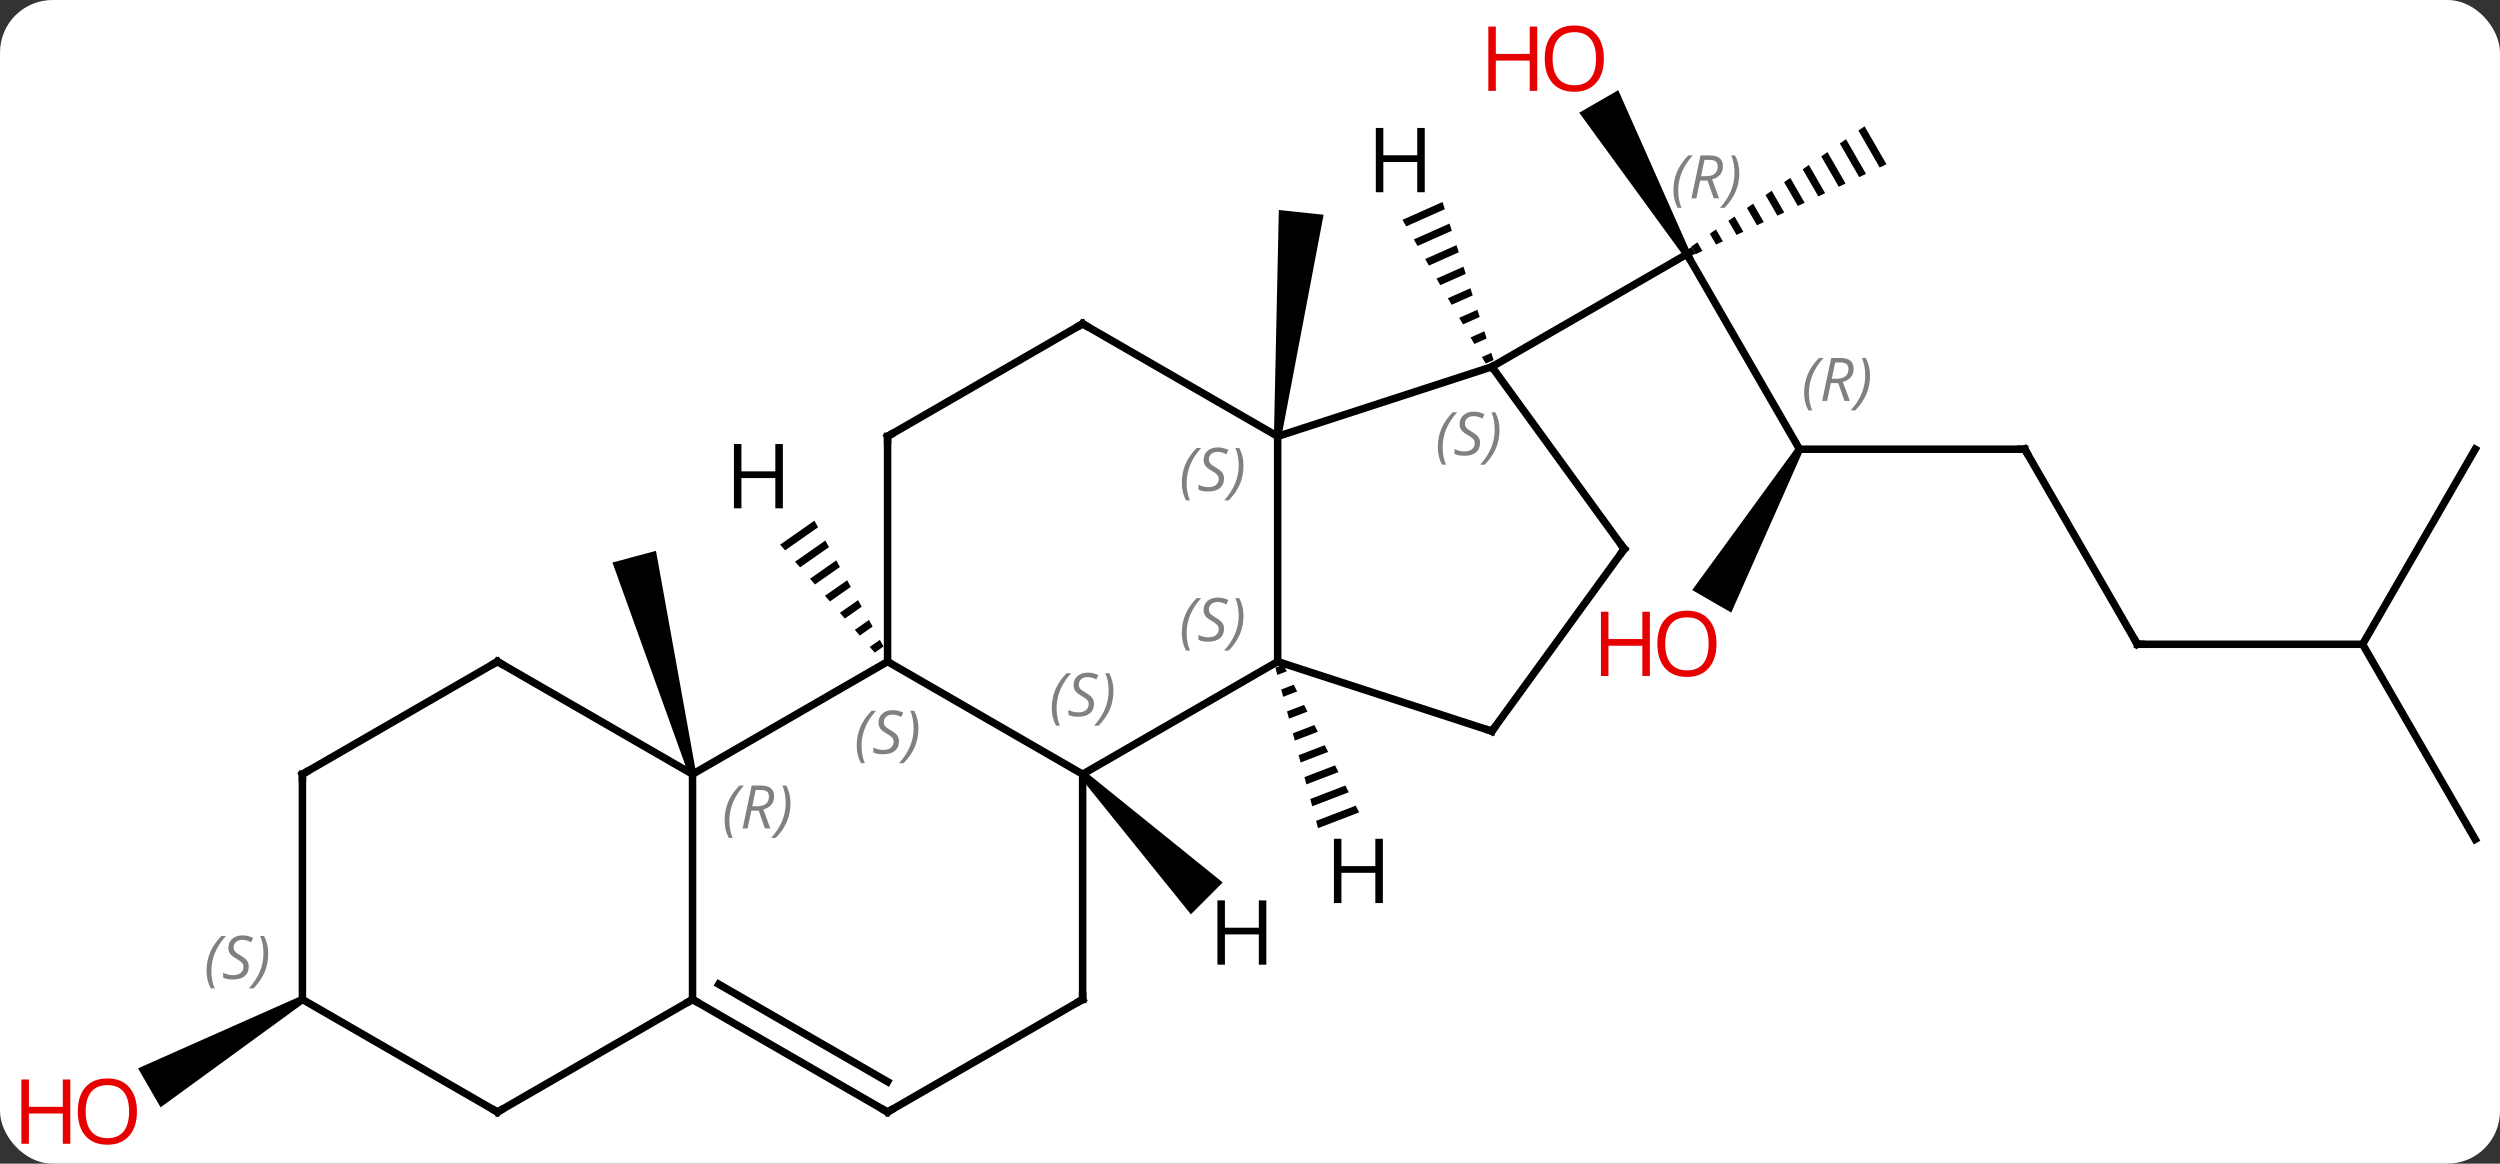 <svg width="333" viewBox="0 0 333 155" style="fill-opacity:1; color-rendering:auto; color-interpolation:auto; text-rendering:auto; stroke:black; stroke-linecap:square; stroke-miterlimit:10; shape-rendering:auto; stroke-opacity:1; fill:black; stroke-dasharray:none; font-weight:normal; stroke-width:1; font-family:'Open Sans'; font-style:normal; stroke-linejoin:miter; font-size:12; stroke-dashoffset:0; image-rendering:auto;" height="155" class="cas-substance-image" xmlns:xlink="http://www.w3.org/1999/xlink" xmlns="http://www.w3.org/2000/svg"><rect x="0" y="0" width="333" height="155" fill="#333333" stroke="none"/><svg class="cas-substance-single-component"><rect y="0" x="0" width="333" stroke="none" ry="7" rx="7" height="155" fill="white" class="cas-substance-group"/><svg y="0" x="0" width="333" viewBox="0 0 333 155" style="fill:black;" height="155" class="cas-substance-single-component-image"><svg><g><g transform="translate(172,78)" style="text-rendering:geometricPrecision; color-rendering:optimizeQuality; color-interpolation:linearRGB; stroke-linecap:butt; image-rendering:optimizeQuality;"><path style="stroke:none;" d="M-1.318 -19.823 L-2.312 -19.927 L-1.661 -50.024 L4.306 -49.396 Z"/><line y2="-18.165" y1="-44.145" x2="67.698" x1="52.698" style="fill:none;"/><path style="stroke:none;" d="M76.362 -61.177 L75.538 -60.605 L78.369 -55.694 L79.277 -56.122 L76.362 -61.177 ZM73.888 -59.46 L73.064 -58.887 L75.645 -54.41 L75.645 -54.41 L76.553 -54.839 L73.888 -59.46 ZM71.415 -57.743 L70.59 -57.17 L72.922 -53.127 L72.922 -53.127 L73.83 -53.555 L71.415 -57.743 ZM68.941 -56.026 L68.116 -55.453 L70.198 -51.843 L71.106 -52.271 L68.941 -56.026 ZM66.467 -54.308 L65.642 -53.736 L67.474 -50.559 L68.382 -50.987 L68.382 -50.987 L66.467 -54.308 ZM63.993 -52.591 L63.168 -52.019 L63.168 -52.019 L64.751 -49.275 L64.751 -49.275 L65.658 -49.703 L63.993 -52.591 ZM61.519 -50.874 L60.694 -50.302 L60.694 -50.302 L62.027 -47.991 L62.027 -47.991 L62.935 -48.419 L62.935 -48.419 L61.519 -50.874 ZM59.045 -49.157 L58.22 -48.585 L58.22 -48.585 L59.303 -46.707 L59.303 -46.707 L60.211 -47.135 L60.211 -47.135 L59.045 -49.157 ZM56.571 -47.44 L55.746 -46.867 L55.746 -46.867 L56.579 -45.423 L56.579 -45.423 L57.487 -45.852 L57.487 -45.852 L56.571 -47.44 ZM54.097 -45.723 L53.273 -45.15 L53.273 -45.15 L53.855 -44.14 L53.855 -44.14 L54.763 -44.568 L54.763 -44.568 L54.097 -45.723 Z"/><path style="stroke:none;" d="M53.131 -44.395 L52.265 -43.895 L38.354 -62.989 L43.55 -65.989 Z"/><line y2="-29.145" y1="-44.145" x2="26.718" x1="52.698" style="fill:none;"/><line y2="-18.165" y1="-18.165" x2="97.698" x1="67.698" style="fill:none;"/><path style="stroke:none;" d="M67.265 -18.415 L68.131 -17.915 L58.599 3.596 L53.403 0.596 Z"/><line y2="7.818" y1="-18.165" x2="112.698" x1="97.698" style="fill:none;"/><line y2="7.818" y1="7.818" x2="142.698" x1="112.698" style="fill:none;"/><line y2="33.798" y1="7.818" x2="157.698" x1="142.698" style="fill:none;"/><line y2="-18.165" y1="7.818" x2="157.698" x1="142.698" style="fill:none;"/><path style="stroke:none;" d="M-79.272 24.996 L-80.238 25.254 L-90.42 -3.075 L-84.624 -4.629 Z"/><path style="stroke:none;" d="M-131.968 54.692 L-131.468 55.558 L-150.611 69.497 L-153.611 64.301 Z"/><line y2="10.125" y1="-19.875" x2="-1.815" x1="-1.815" style="fill:none;"/><line y2="-29.145" y1="-19.875" x2="26.718" x1="-1.815" style="fill:none;"/><line y2="-34.875" y1="-19.875" x2="-27.795" x1="-1.815" style="fill:none;"/><line y2="25.125" y1="10.125" x2="-27.795" x1="-1.815" style="fill:none;"/><line y2="19.395" y1="10.125" x2="26.718" x1="-1.815" style="fill:none;"/><line y2="-4.875" y1="-29.145" x2="44.352" x1="26.718" style="fill:none;"/><line y2="-19.875" y1="-34.875" x2="-53.775" x1="-27.795" style="fill:none;"/><line y2="10.125" y1="25.125" x2="-53.775" x1="-27.795" style="fill:none;"/><line y2="55.125" y1="25.125" x2="-27.795" x1="-27.795" style="fill:none;"/><line y2="-4.875" y1="19.395" x2="44.352" x1="26.718" style="fill:none;"/><line y2="10.125" y1="-19.875" x2="-53.775" x1="-53.775" style="fill:none;"/><line y2="25.125" y1="10.125" x2="-79.755" x1="-53.775" style="fill:none;"/><line y2="70.125" y1="55.125" x2="-53.775" x1="-27.795" style="fill:none;"/><line y2="55.125" y1="25.125" x2="-79.755" x1="-79.755" style="fill:none;"/><line y2="10.125" y1="25.125" x2="-105.738" x1="-79.755" style="fill:none;"/><line y2="55.125" y1="70.125" x2="-79.755" x1="-53.775" style="fill:none;"/><line y2="53.104" y1="66.084" x2="-76.255" x1="-53.775" style="fill:none;"/><line y2="70.125" y1="55.125" x2="-105.738" x1="-79.755" style="fill:none;"/><line y2="25.125" y1="10.125" x2="-131.718" x1="-105.738" style="fill:none;"/><line y2="55.125" y1="70.125" x2="-131.718" x1="-105.738" style="fill:none;"/><line y2="55.125" y1="25.125" x2="-131.718" x1="-131.718" style="fill:none;"/><path style="stroke:none;" d="M-1.054 10.519 L-2.116 10.927 L-2.116 10.927 L-1.858 11.899 L-1.858 11.899 L-0.596 11.414 L-0.596 11.414 L-1.054 10.519 ZM0.321 13.204 L-1.342 13.843 L-1.342 13.843 L-1.084 14.815 L0.78 14.099 L0.78 14.099 L0.321 13.204 ZM1.697 15.889 L-0.568 16.759 L-0.568 16.759 L-0.309 17.731 L-0.309 17.731 L2.156 16.785 L2.156 16.785 L1.697 15.889 ZM3.073 18.575 L0.207 19.675 L0.207 19.675 L0.465 20.647 L0.465 20.647 L3.532 19.47 L3.532 19.47 L3.073 18.575 ZM4.449 21.26 L0.981 22.591 L0.981 22.591 L1.239 23.563 L1.239 23.563 L4.908 22.155 L4.908 22.155 L4.449 21.26 ZM5.825 23.945 L1.756 25.507 L2.014 26.48 L2.014 26.48 L6.284 24.84 L5.825 23.945 ZM7.201 26.63 L2.53 28.424 L2.53 28.424 L2.788 29.396 L2.788 29.396 L7.659 27.525 L7.659 27.525 L7.201 26.63 ZM8.577 29.315 L3.304 31.34 L3.304 31.34 L3.562 32.312 L3.562 32.312 L9.035 30.21 L9.035 30.21 L8.577 29.315 Z"/><path style="stroke:none;" d="M20.145 -51.094 L14.805 -48.717 L14.805 -48.717 L15.309 -47.847 L15.309 -47.847 L20.455 -50.137 L20.455 -50.137 L20.145 -51.094 ZM21.073 -48.223 L16.317 -46.106 L16.317 -46.106 L16.821 -45.236 L16.821 -45.236 L21.383 -47.267 L21.383 -47.267 L21.073 -48.223 ZM22.001 -45.353 L17.83 -43.496 L17.83 -43.496 L18.334 -42.626 L18.334 -42.626 L22.311 -44.396 L22.311 -44.396 L22.001 -45.353 ZM22.929 -42.482 L19.342 -40.885 L19.846 -40.015 L23.239 -41.525 L23.239 -41.525 L22.929 -42.482 ZM23.857 -39.611 L20.855 -38.274 L20.855 -38.274 L21.359 -37.404 L21.359 -37.404 L24.167 -38.654 L23.857 -39.611 ZM24.785 -36.74 L22.367 -35.664 L22.367 -35.664 L22.871 -34.793 L22.871 -34.793 L25.095 -35.783 L25.095 -35.783 L24.785 -36.74 ZM25.713 -33.869 L23.879 -33.053 L23.879 -33.053 L24.384 -32.183 L26.023 -32.912 L26.023 -32.912 L25.713 -33.869 ZM26.641 -30.998 L25.392 -30.442 L25.392 -30.442 L25.896 -29.572 L25.896 -29.572 L26.951 -30.041 L26.951 -30.041 L26.641 -30.998 Z"/><path style="stroke:none;" d="M-28.149 25.479 L-27.441 24.771 L-9.133 39.545 L-13.375 43.787 Z"/><path style="stroke:none;" d="M-63.52 -8.648 L-68.086 -5.453 L-68.086 -5.453 L-67.423 -4.696 L-67.423 -4.696 L-63.035 -7.766 L-63.52 -8.648 ZM-62.066 -6.003 L-66.097 -3.183 L-65.433 -2.426 L-61.582 -5.121 L-62.066 -6.003 ZM-60.613 -3.357 L-64.107 -0.912 L-63.444 -0.155 L-60.129 -2.475 L-60.613 -3.357 ZM-59.16 -0.711 L-62.118 1.358 L-62.118 1.358 L-61.455 2.115 L-58.676 0.171 L-59.16 -0.711 ZM-57.707 1.935 L-60.128 3.629 L-59.465 4.386 L-59.465 4.386 L-57.222 2.816 L-57.222 2.816 L-57.707 1.935 ZM-56.254 4.58 L-58.139 5.899 L-57.476 6.656 L-55.769 5.462 L-56.254 4.58 ZM-54.8 7.226 L-56.149 8.17 L-56.149 8.17 L-55.486 8.926 L-54.316 8.108 L-54.8 7.226 Z"/><path style="fill:none; stroke-miterlimit:5;" d="M53.131 -44.395 L52.698 -44.145 L52.948 -43.712"/></g><g transform="translate(172,78)" style="stroke-linecap:butt; font-size:8.4px; fill:gray; text-rendering:geometricPrecision; image-rendering:optimizeQuality; color-rendering:optimizeQuality; font-family:'Open Sans'; font-style:italic; stroke:gray; color-interpolation:linearRGB; stroke-miterlimit:5;"><path style="stroke:none;" d="M50.897 -52.64 Q50.897 -53.968 51.366 -55.093 Q51.835 -56.218 52.866 -57.297 L53.476 -57.297 Q52.507 -56.234 52.022 -55.062 Q51.538 -53.89 51.538 -52.656 Q51.538 -51.328 51.976 -50.312 L51.46 -50.312 Q50.897 -51.343 50.897 -52.64 ZM54.458 -53.953 L53.958 -51.578 L53.301 -51.578 L54.504 -57.297 L55.754 -57.297 Q57.489 -57.297 57.489 -55.859 Q57.489 -54.5 56.051 -54.109 L56.989 -51.578 L56.27 -51.578 L55.442 -53.953 L54.458 -53.953 ZM55.036 -56.703 Q54.645 -54.781 54.583 -54.531 L55.239 -54.531 Q55.989 -54.531 56.395 -54.859 Q56.801 -55.187 56.801 -55.812 Q56.801 -56.281 56.543 -56.492 Q56.286 -56.703 55.692 -56.703 L55.036 -56.703 ZM59.675 -54.953 Q59.675 -53.625 59.198 -52.492 Q58.722 -51.359 57.706 -50.312 L57.097 -50.312 Q59.034 -52.468 59.034 -54.953 Q59.034 -56.281 58.597 -57.297 L59.112 -57.297 Q59.675 -56.234 59.675 -54.953 Z"/><path style="stroke:none;" d="M68.309 -25.661 Q68.309 -26.989 68.778 -28.114 Q69.247 -29.239 70.278 -30.317 L70.887 -30.317 Q69.919 -29.255 69.434 -28.083 Q68.95 -26.911 68.95 -25.677 Q68.95 -24.349 69.387 -23.333 L68.872 -23.333 Q68.309 -24.364 68.309 -25.661 ZM71.869 -26.974 L71.369 -24.599 L70.713 -24.599 L71.916 -30.317 L73.166 -30.317 Q74.901 -30.317 74.901 -28.88 Q74.901 -27.521 73.463 -27.13 L74.401 -24.599 L73.682 -24.599 L72.854 -26.974 L71.869 -26.974 ZM72.447 -29.724 Q72.057 -27.802 71.994 -27.552 L72.651 -27.552 Q73.401 -27.552 73.807 -27.88 Q74.213 -28.208 74.213 -28.833 Q74.213 -29.302 73.955 -29.513 Q73.697 -29.724 73.104 -29.724 L72.447 -29.724 ZM77.087 -27.974 Q77.087 -26.646 76.61 -25.513 Q76.133 -24.38 75.118 -23.333 L74.508 -23.333 Q76.446 -25.489 76.446 -27.974 Q76.446 -29.302 76.008 -30.317 L76.524 -30.317 Q77.087 -29.255 77.087 -27.974 Z"/></g><g transform="translate(172,78)" style="stroke-linecap:butt; fill:rgb(230,0,0); text-rendering:geometricPrecision; color-rendering:optimizeQuality; image-rendering:optimizeQuality; font-family:'Open Sans'; stroke:rgb(230,0,0); color-interpolation:linearRGB; stroke-miterlimit:5;"><path style="stroke:none;" d="M41.636 -70.195 Q41.636 -68.133 40.596 -66.953 Q39.557 -65.773 37.714 -65.773 Q35.823 -65.773 34.792 -66.938 Q33.761 -68.102 33.761 -70.211 Q33.761 -72.305 34.792 -73.453 Q35.823 -74.602 37.714 -74.602 Q39.573 -74.602 40.604 -73.43 Q41.636 -72.258 41.636 -70.195 ZM34.807 -70.195 Q34.807 -68.461 35.55 -67.555 Q36.292 -66.648 37.714 -66.648 Q39.136 -66.648 39.862 -67.547 Q40.589 -68.445 40.589 -70.195 Q40.589 -71.93 39.862 -72.82 Q39.136 -73.711 37.714 -73.711 Q36.292 -73.711 35.55 -72.812 Q34.807 -71.914 34.807 -70.195 Z"/><path style="stroke:none;" d="M32.761 -65.898 L31.761 -65.898 L31.761 -69.93 L27.245 -69.93 L27.245 -65.898 L26.245 -65.898 L26.245 -74.461 L27.245 -74.461 L27.245 -70.82 L31.761 -70.82 L31.761 -74.461 L32.761 -74.461 L32.761 -65.898 Z"/><path style="fill:none; stroke:black;" d="M97.198 -18.165 L97.698 -18.165 L97.948 -17.732"/><path style="stroke:none;" d="M56.636 7.748 Q56.636 9.81 55.596 10.99 Q54.557 12.17 52.714 12.17 Q50.823 12.17 49.792 11.005 Q48.761 9.841 48.761 7.732 Q48.761 5.638 49.792 4.49 Q50.823 3.341 52.714 3.341 Q54.573 3.341 55.604 4.513 Q56.636 5.685 56.636 7.748 ZM49.807 7.748 Q49.807 9.482 50.55 10.388 Q51.292 11.295 52.714 11.295 Q54.136 11.295 54.862 10.396 Q55.589 9.498 55.589 7.748 Q55.589 6.013 54.862 5.123 Q54.136 4.232 52.714 4.232 Q51.292 4.232 50.55 5.13 Q49.807 6.029 49.807 7.748 Z"/><path style="stroke:none;" d="M47.761 12.045 L46.761 12.045 L46.761 8.013 L42.245 8.013 L42.245 12.045 L41.245 12.045 L41.245 3.482 L42.245 3.482 L42.245 7.123 L46.761 7.123 L46.761 3.482 L47.761 3.482 L47.761 12.045 Z"/><path style="fill:none; stroke:black;" d="M112.448 7.385 L112.698 7.818 L113.198 7.818"/><path style="stroke:none;" d="M-153.761 70.055 Q-153.761 72.117 -154.8 73.297 Q-155.839 74.477 -157.682 74.477 Q-159.573 74.477 -160.604 73.312 Q-161.636 72.148 -161.636 70.039 Q-161.636 67.945 -160.604 66.797 Q-159.573 65.648 -157.682 65.648 Q-155.823 65.648 -154.792 66.82 Q-153.761 67.992 -153.761 70.055 ZM-160.589 70.055 Q-160.589 71.789 -159.846 72.695 Q-159.104 73.602 -157.682 73.602 Q-156.261 73.602 -155.534 72.703 Q-154.807 71.805 -154.807 70.055 Q-154.807 68.32 -155.534 67.43 Q-156.261 66.539 -157.682 66.539 Q-159.104 66.539 -159.846 67.438 Q-160.589 68.336 -160.589 70.055 Z"/><path style="stroke:none;" d="M-162.636 74.352 L-163.636 74.352 L-163.636 70.32 L-168.151 70.32 L-168.151 74.352 L-169.151 74.352 L-169.151 65.789 L-168.151 65.789 L-168.151 69.43 L-163.636 69.43 L-163.636 65.789 L-162.636 65.789 L-162.636 74.352 Z"/></g><g transform="translate(172,78)" style="stroke-linecap:butt; font-size:8.4px; fill:gray; text-rendering:geometricPrecision; image-rendering:optimizeQuality; color-rendering:optimizeQuality; font-family:'Open Sans'; font-style:italic; stroke:gray; color-interpolation:linearRGB; stroke-miterlimit:5;"><path style="stroke:none;" d="M-14.584 -13.672 Q-14.584 -15 -14.115 -16.125 Q-13.646 -17.25 -12.615 -18.328 L-12.006 -18.328 Q-12.974 -17.266 -13.459 -16.094 Q-13.943 -14.922 -13.943 -13.688 Q-13.943 -12.359 -13.506 -11.344 L-14.021 -11.344 Q-14.584 -12.375 -14.584 -13.672 ZM-8.961 -14.266 Q-8.961 -13.438 -9.508 -12.984 Q-10.055 -12.531 -11.055 -12.531 Q-11.461 -12.531 -11.774 -12.586 Q-12.086 -12.641 -12.367 -12.781 L-12.367 -13.438 Q-11.742 -13.109 -11.039 -13.109 Q-10.414 -13.109 -10.039 -13.406 Q-9.664 -13.703 -9.664 -14.219 Q-9.664 -14.531 -9.867 -14.758 Q-10.071 -14.984 -10.633 -15.313 Q-11.227 -15.641 -11.453 -15.969 Q-11.68 -16.297 -11.68 -16.75 Q-11.68 -17.484 -11.164 -17.945 Q-10.649 -18.406 -9.805 -18.406 Q-9.43 -18.406 -9.094 -18.328 Q-8.758 -18.25 -8.383 -18.078 L-8.649 -17.484 Q-8.899 -17.641 -9.219 -17.727 Q-9.539 -17.813 -9.805 -17.813 Q-10.336 -17.813 -10.657 -17.539 Q-10.977 -17.266 -10.977 -16.797 Q-10.977 -16.594 -10.907 -16.445 Q-10.836 -16.297 -10.696 -16.164 Q-10.555 -16.031 -10.133 -15.781 Q-9.571 -15.438 -9.367 -15.242 Q-9.164 -15.047 -9.063 -14.813 Q-8.961 -14.578 -8.961 -14.266 ZM-6.367 -15.984 Q-6.367 -14.656 -6.843 -13.524 Q-7.32 -12.391 -8.335 -11.344 L-8.945 -11.344 Q-7.007 -13.5 -7.007 -15.984 Q-7.007 -17.313 -7.445 -18.328 L-6.929 -18.328 Q-6.367 -17.266 -6.367 -15.984 Z"/><path style="stroke:none;" d="M-14.584 6.328 Q-14.584 5 -14.115 3.875 Q-13.646 2.75 -12.615 1.672 L-12.006 1.672 Q-12.974 2.734 -13.459 3.906 Q-13.943 5.078 -13.943 6.313 Q-13.943 7.641 -13.506 8.656 L-14.021 8.656 Q-14.584 7.625 -14.584 6.328 ZM-8.961 5.734 Q-8.961 6.563 -9.508 7.016 Q-10.055 7.469 -11.055 7.469 Q-11.461 7.469 -11.774 7.414 Q-12.086 7.359 -12.367 7.219 L-12.367 6.563 Q-11.742 6.891 -11.039 6.891 Q-10.414 6.891 -10.039 6.594 Q-9.664 6.297 -9.664 5.781 Q-9.664 5.469 -9.867 5.242 Q-10.071 5.016 -10.633 4.688 Q-11.227 4.359 -11.453 4.031 Q-11.68 3.703 -11.68 3.25 Q-11.68 2.516 -11.164 2.055 Q-10.649 1.594 -9.805 1.594 Q-9.43 1.594 -9.094 1.672 Q-8.758 1.75 -8.383 1.922 L-8.649 2.516 Q-8.899 2.359 -9.219 2.273 Q-9.539 2.188 -9.805 2.188 Q-10.336 2.188 -10.657 2.461 Q-10.977 2.734 -10.977 3.203 Q-10.977 3.406 -10.907 3.555 Q-10.836 3.703 -10.696 3.836 Q-10.555 3.969 -10.133 4.219 Q-9.571 4.563 -9.367 4.758 Q-9.164 4.953 -9.063 5.188 Q-8.961 5.422 -8.961 5.734 ZM-6.367 4.016 Q-6.367 5.344 -6.843 6.477 Q-7.32 7.609 -8.335 8.656 L-8.945 8.656 Q-7.007 6.5 -7.007 4.016 Q-7.007 2.688 -7.445 1.672 L-6.929 1.672 Q-6.367 2.734 -6.367 4.016 Z"/><path style="stroke:none;" d="M19.519 -18.431 Q19.519 -19.759 19.988 -20.884 Q20.457 -22.009 21.488 -23.088 L22.097 -23.088 Q21.129 -22.025 20.644 -20.853 Q20.16 -19.681 20.16 -18.447 Q20.16 -17.119 20.597 -16.103 L20.082 -16.103 Q19.519 -17.134 19.519 -18.431 ZM25.142 -19.025 Q25.142 -18.197 24.595 -17.744 Q24.048 -17.291 23.048 -17.291 Q22.642 -17.291 22.329 -17.345 Q22.017 -17.4 21.736 -17.541 L21.736 -18.197 Q22.361 -17.869 23.064 -17.869 Q23.689 -17.869 24.064 -18.166 Q24.439 -18.463 24.439 -18.978 Q24.439 -19.291 24.236 -19.517 Q24.032 -19.744 23.47 -20.072 Q22.876 -20.4 22.65 -20.728 Q22.423 -21.056 22.423 -21.509 Q22.423 -22.244 22.939 -22.705 Q23.454 -23.166 24.298 -23.166 Q24.673 -23.166 25.009 -23.088 Q25.345 -23.009 25.72 -22.838 L25.454 -22.244 Q25.204 -22.4 24.884 -22.486 Q24.564 -22.572 24.298 -22.572 Q23.767 -22.572 23.447 -22.299 Q23.126 -22.025 23.126 -21.556 Q23.126 -21.353 23.197 -21.205 Q23.267 -21.056 23.407 -20.924 Q23.548 -20.791 23.97 -20.541 Q24.532 -20.197 24.736 -20.002 Q24.939 -19.806 25.04 -19.572 Q25.142 -19.338 25.142 -19.025 ZM27.736 -20.744 Q27.736 -19.416 27.26 -18.283 Q26.783 -17.15 25.768 -16.103 L25.158 -16.103 Q27.096 -18.259 27.096 -20.744 Q27.096 -22.072 26.658 -23.088 L27.174 -23.088 Q27.736 -22.025 27.736 -20.744 Z"/><path style="fill:none; stroke:black;" d="M-27.362 -34.625 L-27.795 -34.875 L-28.228 -34.625"/><path style="stroke:none;" d="M-31.904 16.328 Q-31.904 15 -31.435 13.875 Q-30.966 12.75 -29.935 11.672 L-29.325 11.672 Q-30.294 12.734 -30.779 13.906 Q-31.263 15.078 -31.263 16.312 Q-31.263 17.641 -30.825 18.656 L-31.341 18.656 Q-31.904 17.625 -31.904 16.328 ZM-26.281 15.734 Q-26.281 16.562 -26.828 17.016 Q-27.375 17.469 -28.375 17.469 Q-28.781 17.469 -29.093 17.414 Q-29.406 17.359 -29.687 17.219 L-29.687 16.562 Q-29.062 16.891 -28.359 16.891 Q-27.734 16.891 -27.359 16.594 Q-26.984 16.297 -26.984 15.781 Q-26.984 15.469 -27.187 15.242 Q-27.39 15.016 -27.953 14.688 Q-28.547 14.359 -28.773 14.031 Q-29 13.703 -29 13.25 Q-29 12.516 -28.484 12.055 Q-27.968 11.594 -27.125 11.594 Q-26.75 11.594 -26.414 11.672 Q-26.078 11.75 -25.703 11.922 L-25.968 12.516 Q-26.218 12.359 -26.539 12.273 Q-26.859 12.188 -27.125 12.188 Q-27.656 12.188 -27.976 12.461 Q-28.297 12.734 -28.297 13.203 Q-28.297 13.406 -28.226 13.555 Q-28.156 13.703 -28.015 13.836 Q-27.875 13.969 -27.453 14.219 Q-26.89 14.562 -26.687 14.758 Q-26.484 14.953 -26.383 15.188 Q-26.281 15.422 -26.281 15.734 ZM-23.686 14.016 Q-23.686 15.344 -24.163 16.477 Q-24.64 17.609 -25.655 18.656 L-26.265 18.656 Q-24.327 16.5 -24.327 14.016 Q-24.327 12.688 -24.765 11.672 L-24.249 11.672 Q-23.686 12.734 -23.686 14.016 Z"/><path style="fill:none; stroke:black;" d="M26.242 19.241 L26.718 19.395 L27.012 18.991"/><path style="fill:none; stroke:black;" d="M44.058 -5.279 L44.352 -4.875 L44.058 -4.471"/><path style="fill:none; stroke:black;" d="M-53.342 -20.125 L-53.775 -19.875 L-53.775 -19.375"/><path style="stroke:none;" d="M-57.883 21.328 Q-57.883 20 -57.415 18.875 Q-56.946 17.75 -55.915 16.672 L-55.305 16.672 Q-56.274 17.734 -56.758 18.906 Q-57.243 20.078 -57.243 21.312 Q-57.243 22.641 -56.805 23.656 L-57.321 23.656 Q-57.883 22.625 -57.883 21.328 ZM-52.261 20.734 Q-52.261 21.562 -52.808 22.016 Q-53.355 22.469 -54.355 22.469 Q-54.761 22.469 -55.074 22.414 Q-55.386 22.359 -55.667 22.219 L-55.667 21.562 Q-55.042 21.891 -54.339 21.891 Q-53.714 21.891 -53.339 21.594 Q-52.964 21.297 -52.964 20.781 Q-52.964 20.469 -53.167 20.242 Q-53.37 20.016 -53.933 19.688 Q-54.527 19.359 -54.753 19.031 Q-54.98 18.703 -54.98 18.25 Q-54.98 17.516 -54.464 17.055 Q-53.949 16.594 -53.105 16.594 Q-52.73 16.594 -52.394 16.672 Q-52.058 16.75 -51.683 16.922 L-51.949 17.516 Q-52.199 17.359 -52.519 17.273 Q-52.839 17.188 -53.105 17.188 Q-53.636 17.188 -53.956 17.461 Q-54.277 17.734 -54.277 18.203 Q-54.277 18.406 -54.206 18.555 Q-54.136 18.703 -53.995 18.836 Q-53.855 18.969 -53.433 19.219 Q-52.87 19.562 -52.667 19.758 Q-52.464 19.953 -52.362 20.188 Q-52.261 20.422 -52.261 20.734 ZM-49.666 19.016 Q-49.666 20.344 -50.143 21.477 Q-50.62 22.609 -51.635 23.656 L-52.245 23.656 Q-50.307 21.5 -50.307 19.016 Q-50.307 17.688 -50.745 16.672 L-50.229 16.672 Q-49.666 17.734 -49.666 19.016 Z"/><path style="fill:none; stroke:black;" d="M-27.795 54.625 L-27.795 55.125 L-28.228 55.375"/><path style="stroke:none;" d="M-75.483 31.289 Q-75.483 29.961 -75.015 28.836 Q-74.546 27.711 -73.515 26.633 L-72.905 26.633 Q-73.874 27.695 -74.358 28.867 Q-74.843 30.039 -74.843 31.273 Q-74.843 32.602 -74.405 33.617 L-74.921 33.617 Q-75.483 32.586 -75.483 31.289 ZM-71.923 29.977 L-72.423 32.352 L-73.079 32.352 L-71.876 26.633 L-70.626 26.633 Q-68.892 26.633 -68.892 28.07 Q-68.892 29.43 -70.329 29.82 L-69.392 32.352 L-70.111 32.352 L-70.939 29.977 L-71.923 29.977 ZM-71.345 27.227 Q-71.736 29.148 -71.798 29.398 L-71.142 29.398 Q-70.392 29.398 -69.986 29.07 Q-69.579 28.742 -69.579 28.117 Q-69.579 27.648 -69.837 27.437 Q-70.095 27.227 -70.689 27.227 L-71.345 27.227 ZM-66.706 28.977 Q-66.706 30.305 -67.183 31.437 Q-67.659 32.57 -68.675 33.617 L-69.284 33.617 Q-67.347 31.461 -67.347 28.977 Q-67.347 27.648 -67.784 26.633 L-67.269 26.633 Q-66.706 27.695 -66.706 28.977 Z"/><path style="fill:none; stroke:black;" d="M-53.342 69.875 L-53.775 70.125 L-54.208 69.875"/><path style="fill:none; stroke:black;" d="M-79.322 55.375 L-79.755 55.125 L-80.188 55.375"/><path style="fill:none; stroke:black;" d="M-105.305 10.375 L-105.738 10.125 L-106.171 10.375"/><path style="fill:none; stroke:black;" d="M-105.305 69.875 L-105.738 70.125 L-106.171 69.875"/><path style="fill:none; stroke:black;" d="M-131.285 24.875 L-131.718 25.125 L-131.718 25.625"/><path style="stroke:none;" d="M-144.487 51.328 Q-144.487 50 -144.018 48.875 Q-143.549 47.75 -142.518 46.672 L-141.909 46.672 Q-142.877 47.734 -143.362 48.906 Q-143.846 50.078 -143.846 51.312 Q-143.846 52.641 -143.409 53.656 L-143.924 53.656 Q-144.487 52.625 -144.487 51.328 ZM-138.864 50.734 Q-138.864 51.562 -139.411 52.016 Q-139.958 52.469 -140.958 52.469 Q-141.364 52.469 -141.677 52.414 Q-141.989 52.359 -142.27 52.219 L-142.27 51.562 Q-141.645 51.891 -140.942 51.891 Q-140.317 51.891 -139.942 51.594 Q-139.567 51.297 -139.567 50.781 Q-139.567 50.469 -139.77 50.242 Q-139.974 50.016 -140.536 49.687 Q-141.13 49.359 -141.356 49.031 Q-141.583 48.703 -141.583 48.25 Q-141.583 47.516 -141.067 47.055 Q-140.552 46.594 -139.708 46.594 Q-139.333 46.594 -138.997 46.672 Q-138.661 46.75 -138.286 46.922 L-138.552 47.516 Q-138.802 47.359 -139.122 47.273 Q-139.442 47.187 -139.708 47.187 Q-140.239 47.187 -140.56 47.461 Q-140.88 47.734 -140.88 48.203 Q-140.88 48.406 -140.81 48.555 Q-140.739 48.703 -140.599 48.836 Q-140.458 48.969 -140.036 49.219 Q-139.474 49.562 -139.27 49.758 Q-139.067 49.953 -138.966 50.187 Q-138.864 50.422 -138.864 50.734 ZM-136.27 49.016 Q-136.27 50.344 -136.746 51.477 Q-137.223 52.609 -138.238 53.656 L-138.848 53.656 Q-136.91 51.5 -136.91 49.016 Q-136.91 47.687 -137.348 46.672 L-136.832 46.672 Q-136.27 47.734 -136.27 49.016 Z"/></g><g transform="translate(172,78)" style="stroke-linecap:butt; text-rendering:geometricPrecision; color-rendering:optimizeQuality; image-rendering:optimizeQuality; font-family:'Open Sans'; color-interpolation:linearRGB; stroke-miterlimit:5;"><path style="stroke:none;" d="M12.195 42.289 L11.195 42.289 L11.195 38.258 L6.679 38.258 L6.679 42.289 L5.679 42.289 L5.679 33.727 L6.679 33.727 L6.679 37.367 L11.195 37.367 L11.195 33.727 L12.195 33.727 L12.195 42.289 Z"/><path style="stroke:none;" d="M17.775 -52.394 L16.775 -52.394 L16.775 -56.425 L12.259 -56.425 L12.259 -52.394 L11.259 -52.394 L11.259 -60.956 L12.259 -60.956 L12.259 -57.316 L16.775 -57.316 L16.775 -60.956 L17.775 -60.956 L17.775 -52.394 Z"/><path style="stroke:none;" d="M-3.324 50.494 L-4.324 50.494 L-4.324 46.463 L-8.84 46.463 L-8.84 50.494 L-9.84 50.494 L-9.84 41.932 L-8.84 41.932 L-8.84 45.572 L-4.324 45.572 L-4.324 41.932 L-3.324 41.932 L-3.324 50.494 Z"/><path style="stroke:none;" d="M-67.725 -10.292 L-68.725 -10.292 L-68.725 -14.323 L-73.241 -14.323 L-73.241 -10.292 L-74.241 -10.292 L-74.241 -18.854 L-73.241 -18.854 L-73.241 -15.214 L-68.725 -15.214 L-68.725 -18.854 L-67.725 -18.854 L-67.725 -10.292 Z"/></g></g></svg></svg></svg></svg>